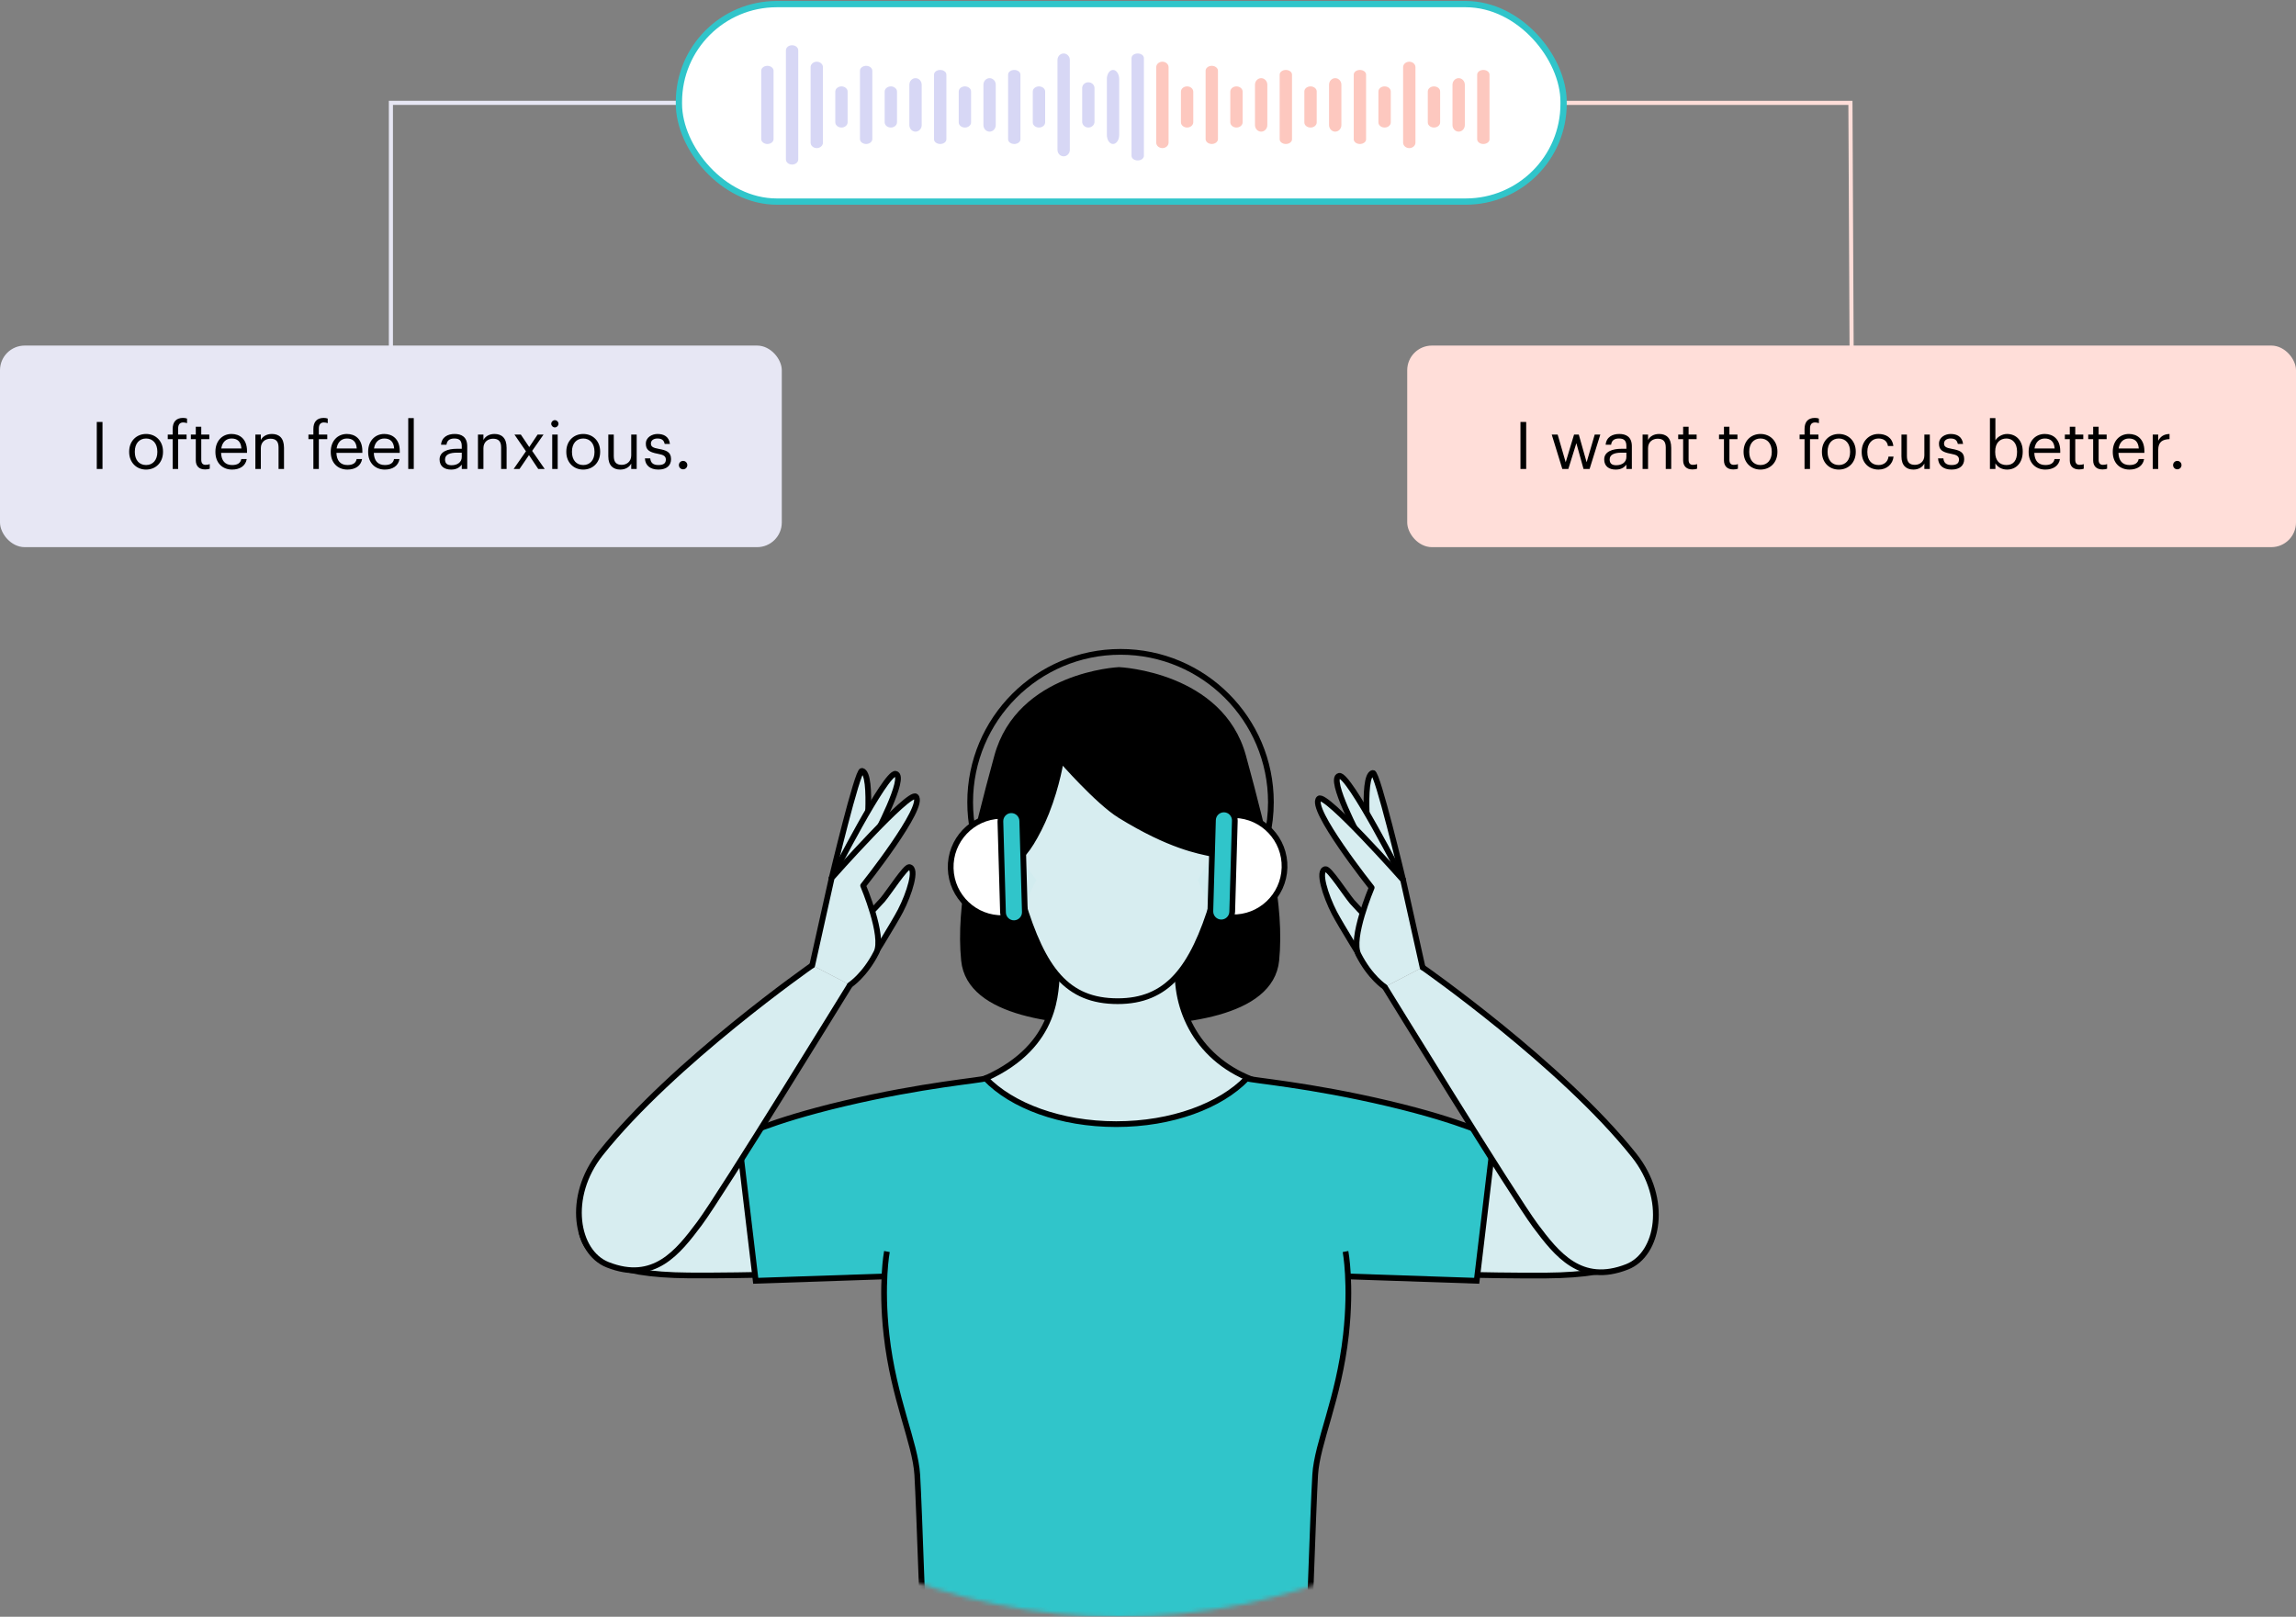<?xml version="1.0" encoding="UTF-8"?>
<svg width="558px" height="393px" viewBox="0 0 558 393" version="1.1" xmlns="http://www.w3.org/2000/svg" xmlns:xlink="http://www.w3.org/1999/xlink">
    <rect x="0" y="0" width="558" height="393" fill="#808080" stroke="none"/>
    <!-- Generator: Sketch 57.1 (83088) - https://sketch.com -->
    <title>Image-02</title>
    <desc>Created with Sketch.</desc>
    <defs>
        <rect id="path-1" x="0" y="0" width="700" height="480"></rect>
        <circle id="path-3" cx="149" cy="149" r="149"></circle>
    </defs>
    <g id="Landing" stroke="none" stroke-width="1" fill="none" fill-rule="evenodd">
        <g id="02-Balance_center" transform="translate(-717, -1614)">
            <g id="02---Slides" transform="translate(0, 819)">
                <g id="Second-slide" transform="translate(152, 751)">
                    <g id="Image-02" transform="translate(487, 0)">
                        <mask id="mask-2" fill="white">
                            <use xlink:href="#path-1"></use>
                        </mask>
                        <g id="Image-Bg"></g>
                        <g id="Image-assets" mask="url(#mask-2)">
                            <g transform="translate(78, 45)">
                                <g id="Focus" stroke="none" fill-rule="evenodd" transform="translate(342, 83)">
                                    <rect id="Rectangle" fill="#FFDED9" x="0" y="0" width="216" height="49" rx="6"></rect>
                                    <path d="M27.52,30 L27.52,18.56 L28.912,18.56 L28.912,30 L27.52,30 Z M37.696,30 L35.12,21.632 L36.56,21.632 L38.512,28.368 L40.544,21.632 L41.696,21.632 L43.6,28.368 L45.568,21.632 L46.928,21.632 L44.32,30 L42.848,30 L41.104,23.728 L39.152,30 L37.696,30 Z M50.656,30.144 C49.104,30.144 47.872,29.392 47.872,27.68 C47.872,25.744 49.92,25.088 52.064,25.088 L53.264,25.088 L53.264,24.48 C53.264,23.152 52.752,22.592 51.472,22.592 C50.32,22.592 49.68,23.072 49.552,24.096 L48.224,24.096 C48.4,22.192 49.92,21.488 51.536,21.488 C53.136,21.488 54.592,22.144 54.592,24.48 L54.592,30 L53.264,30 L53.264,28.944 C52.64,29.728 51.888,30.144 50.656,30.144 Z M50.784,29.088 C52.192,29.088 53.264,28.368 53.264,27.072 L53.264,26.032 L52.112,26.032 C50.432,26.032 49.2,26.448 49.2,27.68 C49.2,28.544 49.616,29.088 50.784,29.088 Z M57.2,30 L57.2,21.632 L58.528,21.632 L58.528,22.96 C58.912,22.176 59.84,21.488 61.216,21.488 C62.944,21.488 64.16,22.432 64.16,24.864 L64.16,30 L62.832,30 L62.832,24.768 C62.832,23.296 62.208,22.64 60.864,22.64 C59.632,22.64 58.528,23.424 58.528,24.928 L58.528,30 L57.2,30 Z M69.312,30.112 C67.792,30.112 67.056,29.216 67.056,27.904 L67.056,22.752 L65.856,22.752 L65.856,21.632 L67.056,21.632 L67.056,19.728 L68.384,19.728 L68.384,21.632 L70.336,21.632 L70.336,22.752 L68.384,22.752 L68.384,27.776 C68.384,28.592 68.752,28.992 69.424,28.992 C69.84,28.992 70.16,28.928 70.448,28.816 L70.448,29.936 C70.176,30.032 69.856,30.112 69.312,30.112 Z M79.232,30.112 C77.712,30.112 76.976,29.216 76.976,27.904 L76.976,22.752 L75.776,22.752 L75.776,21.632 L76.976,21.632 L76.976,19.728 L78.304,19.728 L78.304,21.632 L80.256,21.632 L80.256,22.752 L78.304,22.752 L78.304,27.776 C78.304,28.592 78.672,28.992 79.344,28.992 C79.76,28.992 80.08,28.928 80.368,28.816 L80.368,29.936 C80.096,30.032 79.776,30.112 79.232,30.112 Z M85.856,29.04 C87.536,29.04 88.592,27.776 88.592,25.888 L88.592,25.776 C88.592,23.84 87.52,22.592 85.856,22.592 C84.176,22.592 83.12,23.84 83.12,25.76 L83.12,25.888 C83.12,27.792 84.16,29.04 85.856,29.04 Z M85.84,30.144 C83.456,30.144 81.744,28.336 81.744,25.888 L81.744,25.76 C81.744,23.248 83.488,21.488 85.856,21.488 C88.224,21.488 89.968,23.232 89.968,25.744 L89.968,25.872 C89.968,28.4 88.224,30.144 85.84,30.144 Z M96.56,30 L96.56,22.752 L95.36,22.752 L95.36,21.632 L96.56,21.632 L96.56,20.272 C96.56,18.576 97.392,17.584 99.056,17.584 C99.488,17.584 99.712,17.632 100.048,17.744 L100.048,18.864 C99.808,18.768 99.472,18.688 99.104,18.688 C98.24,18.688 97.888,19.28 97.888,20.128 L97.888,21.632 L99.936,21.632 L99.936,22.752 L97.888,22.752 L97.888,30 L96.56,30 Z M104.896,29.04 C106.576,29.04 107.632,27.776 107.632,25.888 L107.632,25.776 C107.632,23.84 106.56,22.592 104.896,22.592 C103.216,22.592 102.16,23.84 102.16,25.76 L102.16,25.888 C102.16,27.792 103.2,29.04 104.896,29.04 Z M104.88,30.144 C102.496,30.144 100.784,28.336 100.784,25.888 L100.784,25.76 C100.784,23.248 102.528,21.488 104.896,21.488 C107.264,21.488 109.008,23.232 109.008,25.744 L109.008,25.872 C109.008,28.4 107.264,30.144 104.88,30.144 Z M114.544,30.144 C112.208,30.144 110.448,28.496 110.448,25.904 L110.448,25.776 C110.448,23.216 112.272,21.488 114.512,21.488 C116.256,21.488 117.888,22.288 118.144,24.416 L116.832,24.416 C116.624,23.088 115.664,22.592 114.512,22.592 C112.992,22.592 111.824,23.808 111.824,25.776 L111.824,25.904 C111.824,27.952 112.944,29.04 114.56,29.04 C115.744,29.04 116.816,28.352 116.96,26.992 L118.192,26.992 C118.016,28.8 116.56,30.144 114.544,30.144 Z M123.024,30.144 C121.36,30.144 120.112,29.232 120.112,26.928 L120.112,21.632 L121.44,21.632 L121.44,26.864 C121.44,28.336 122.064,28.992 123.376,28.992 C124.56,28.992 125.68,28.208 125.68,26.704 L125.68,21.632 L127.008,21.632 L127.008,30 L125.68,30 L125.68,28.672 C125.296,29.456 124.368,30.144 123.024,30.144 Z M132.288,30.144 C130.288,30.144 129.088,29.136 129.008,27.424 L130.304,27.424 C130.4,28.416 130.928,29.04 132.272,29.04 C133.536,29.04 134.096,28.608 134.096,27.712 C134.096,26.832 133.44,26.544 132.144,26.304 C129.968,25.904 129.232,25.296 129.232,23.84 C129.232,22.288 130.752,21.488 132.064,21.488 C133.568,21.488 134.864,22.096 135.088,23.904 L133.808,23.904 C133.616,22.992 133.104,22.592 132.048,22.592 C131.088,22.592 130.464,23.072 130.464,23.792 C130.464,24.544 130.88,24.848 132.416,25.12 C134.144,25.44 135.36,25.824 135.36,27.6 C135.36,29.12 134.32,30.144 132.288,30.144 Z M145.776,30.144 C144.416,30.144 143.424,29.456 142.944,28.624 L142.944,30 L141.616,30 L141.616,17.632 L142.944,17.632 L142.944,23.04 C143.424,22.224 144.56,21.488 145.776,21.488 C147.968,21.488 149.584,23.088 149.584,25.696 L149.584,25.824 C149.584,28.384 148.08,30.144 145.776,30.144 Z M145.648,29.04 C147.312,29.04 148.208,27.92 148.208,25.888 L148.208,25.76 C148.208,23.648 147.04,22.592 145.632,22.592 C144.08,22.592 142.896,23.616 142.896,25.76 L142.896,25.888 C142.896,28.032 144.016,29.04 145.648,29.04 Z M155.072,30.144 C152.704,30.144 151.024,28.48 151.024,25.904 L151.024,25.776 C151.024,23.248 152.64,21.488 154.944,21.488 C156.88,21.488 158.704,22.656 158.704,25.648 L158.704,26.08 L152.4,26.08 C152.464,27.984 153.376,29.04 155.088,29.04 C156.384,29.04 157.136,28.56 157.312,27.584 L158.64,27.584 C158.352,29.264 156.96,30.144 155.072,30.144 Z M152.448,25.008 L157.344,25.008 C157.216,23.28 156.32,22.592 154.944,22.592 C153.584,22.592 152.672,23.52 152.448,25.008 Z M163.28,30.112 C161.76,30.112 161.024,29.216 161.024,27.904 L161.024,22.752 L159.824,22.752 L159.824,21.632 L161.024,21.632 L161.024,19.728 L162.352,19.728 L162.352,21.632 L164.304,21.632 L164.304,22.752 L162.352,22.752 L162.352,27.776 C162.352,28.592 162.72,28.992 163.392,28.992 C163.808,28.992 164.128,28.928 164.416,28.816 L164.416,29.936 C164.144,30.032 163.824,30.112 163.28,30.112 Z M168.96,30.112 C167.44,30.112 166.704,29.216 166.704,27.904 L166.704,22.752 L165.504,22.752 L165.504,21.632 L166.704,21.632 L166.704,19.728 L168.032,19.728 L168.032,21.632 L169.984,21.632 L169.984,22.752 L168.032,22.752 L168.032,27.776 C168.032,28.592 168.4,28.992 169.072,28.992 C169.488,28.992 169.808,28.928 170.096,28.816 L170.096,29.936 C169.824,30.032 169.504,30.112 168.96,30.112 Z M175.52,30.144 C173.152,30.144 171.472,28.48 171.472,25.904 L171.472,25.776 C171.472,23.248 173.088,21.488 175.392,21.488 C177.328,21.488 179.152,22.656 179.152,25.648 L179.152,26.08 L172.848,26.08 C172.912,27.984 173.824,29.04 175.536,29.04 C176.832,29.04 177.584,28.56 177.76,27.584 L179.088,27.584 C178.8,29.264 177.408,30.144 175.52,30.144 Z M172.896,25.008 L177.792,25.008 C177.664,23.28 176.768,22.592 175.392,22.592 C174.032,22.592 173.12,23.52 172.896,25.008 Z M181.184,30 L181.184,21.632 L182.512,21.632 L182.512,23.136 C183.04,22.192 183.76,21.536 185.264,21.488 L185.264,22.736 C183.584,22.816 182.512,23.344 182.512,25.408 L182.512,30 L181.184,30 Z M187.152,30.08 C186.592,30.08 186.128,29.632 186.128,29.056 C186.128,28.48 186.592,28.032 187.152,28.032 C187.712,28.032 188.176,28.48 188.176,29.056 C188.176,29.632 187.712,30.08 187.152,30.08 Z" id="Iwanttofocusbetter." fill="#000000" fill-rule="nonzero"></path>
                                </g>
                                <g id="Anxiety" stroke="none" fill-rule="evenodd" transform="translate(0, 83)">
                                    <rect id="Rectangle" fill="#E7E7F4" x="0" y="0" width="190" height="49" rx="6"></rect>
                                    <path d="M23.52,30 L23.52,18.56 L24.912,18.56 L24.912,30 L23.52,30 Z M35.504,29.04 C37.184,29.04 38.24,27.776 38.24,25.888 L38.24,25.776 C38.24,23.84 37.168,22.592 35.504,22.592 C33.824,22.592 32.768,23.84 32.768,25.76 L32.768,25.888 C32.768,27.792 33.808,29.04 35.504,29.04 Z M35.488,30.144 C33.104,30.144 31.392,28.336 31.392,25.888 L31.392,25.76 C31.392,23.248 33.136,21.488 35.504,21.488 C37.872,21.488 39.616,23.232 39.616,25.744 L39.616,25.872 C39.616,28.4 37.872,30.144 35.488,30.144 Z M41.968,30 L41.968,22.752 L40.768,22.752 L40.768,21.632 L41.968,21.632 L41.968,20.272 C41.968,18.576 42.8,17.584 44.464,17.584 C44.896,17.584 45.12,17.632 45.456,17.744 L45.456,18.864 C45.216,18.768 44.88,18.688 44.512,18.688 C43.648,18.688 43.296,19.28 43.296,20.128 L43.296,21.632 L45.344,21.632 L45.344,22.752 L43.296,22.752 L43.296,30 L41.968,30 Z M49.84,30.112 C48.32,30.112 47.584,29.216 47.584,27.904 L47.584,22.752 L46.384,22.752 L46.384,21.632 L47.584,21.632 L47.584,19.728 L48.912,19.728 L48.912,21.632 L50.864,21.632 L50.864,22.752 L48.912,22.752 L48.912,27.776 C48.912,28.592 49.28,28.992 49.952,28.992 C50.368,28.992 50.688,28.928 50.976,28.816 L50.976,29.936 C50.704,30.032 50.384,30.112 49.84,30.112 Z M56.4,30.144 C54.032,30.144 52.352,28.48 52.352,25.904 L52.352,25.776 C52.352,23.248 53.968,21.488 56.272,21.488 C58.208,21.488 60.032,22.656 60.032,25.648 L60.032,26.08 L53.728,26.08 C53.792,27.984 54.704,29.04 56.416,29.04 C57.712,29.04 58.464,28.56 58.64,27.584 L59.968,27.584 C59.68,29.264 58.288,30.144 56.4,30.144 Z M53.776,25.008 L58.672,25.008 C58.544,23.28 57.648,22.592 56.272,22.592 C54.912,22.592 54,23.52 53.776,25.008 Z M62.064,30 L62.064,21.632 L63.392,21.632 L63.392,22.96 C63.776,22.176 64.704,21.488 66.08,21.488 C67.808,21.488 69.024,22.432 69.024,24.864 L69.024,30 L67.696,30 L67.696,24.768 C67.696,23.296 67.072,22.64 65.728,22.64 C64.496,22.64 63.392,23.424 63.392,24.928 L63.392,30 L62.064,30 Z M76.16,30 L76.16,22.752 L74.96,22.752 L74.96,21.632 L76.16,21.632 L76.16,20.272 C76.16,18.576 76.992,17.584 78.656,17.584 C79.088,17.584 79.312,17.632 79.648,17.744 L79.648,18.864 C79.408,18.768 79.072,18.688 78.704,18.688 C77.84,18.688 77.488,19.28 77.488,20.128 L77.488,21.632 L79.536,21.632 L79.536,22.752 L77.488,22.752 L77.488,30 L76.16,30 Z M84.432,30.144 C82.064,30.144 80.384,28.48 80.384,25.904 L80.384,25.776 C80.384,23.248 82,21.488 84.304,21.488 C86.24,21.488 88.064,22.656 88.064,25.648 L88.064,26.08 L81.76,26.08 C81.824,27.984 82.736,29.04 84.448,29.04 C85.744,29.04 86.496,28.56 86.672,27.584 L88,27.584 C87.712,29.264 86.32,30.144 84.432,30.144 Z M81.808,25.008 L86.704,25.008 C86.576,23.28 85.68,22.592 84.304,22.592 C82.944,22.592 82.032,23.52 81.808,25.008 Z M93.52,30.144 C91.152,30.144 89.472,28.48 89.472,25.904 L89.472,25.776 C89.472,23.248 91.088,21.488 93.392,21.488 C95.328,21.488 97.152,22.656 97.152,25.648 L97.152,26.08 L90.848,26.08 C90.912,27.984 91.824,29.04 93.536,29.04 C94.832,29.04 95.584,28.56 95.76,27.584 L97.088,27.584 C96.8,29.264 95.408,30.144 93.52,30.144 Z M90.896,25.008 L95.792,25.008 C95.664,23.28 94.768,22.592 93.392,22.592 C92.032,22.592 91.12,23.52 90.896,25.008 Z M99.216,30 L99.216,17.632 L100.56,17.632 L100.56,30 L99.216,30 Z M109.616,30.144 C108.064,30.144 106.832,29.392 106.832,27.68 C106.832,25.744 108.88,25.088 111.024,25.088 L112.224,25.088 L112.224,24.48 C112.224,23.152 111.712,22.592 110.432,22.592 C109.28,22.592 108.64,23.072 108.512,24.096 L107.184,24.096 C107.36,22.192 108.88,21.488 110.496,21.488 C112.096,21.488 113.552,22.144 113.552,24.48 L113.552,30 L112.224,30 L112.224,28.944 C111.6,29.728 110.848,30.144 109.616,30.144 Z M109.744,29.088 C111.152,29.088 112.224,28.368 112.224,27.072 L112.224,26.032 L111.072,26.032 C109.392,26.032 108.16,26.448 108.16,27.68 C108.16,28.544 108.576,29.088 109.744,29.088 Z M116.16,30 L116.16,21.632 L117.488,21.632 L117.488,22.96 C117.872,22.176 118.8,21.488 120.176,21.488 C121.904,21.488 123.12,22.432 123.12,24.864 L123.12,30 L121.792,30 L121.792,24.768 C121.792,23.296 121.168,22.64 119.824,22.64 C118.592,22.64 117.488,23.424 117.488,24.928 L117.488,30 L116.16,30 Z M124.832,30 L127.824,25.696 L125.024,21.632 L126.576,21.632 L128.624,24.672 L130.656,21.632 L132.096,21.632 L129.328,25.6 L132.384,30 L130.816,30 L128.56,26.624 L126.256,30 L124.832,30 Z M134.208,30 L134.208,21.632 L135.536,21.632 L135.536,30 L134.208,30 Z M134.848,19.888 C134.368,19.888 133.968,19.488 133.968,19.008 C133.968,18.528 134.368,18.128 134.848,18.128 C135.328,18.128 135.728,18.528 135.728,19.008 C135.728,19.488 135.328,19.888 134.848,19.888 Z M141.744,29.04 C143.424,29.04 144.48,27.776 144.48,25.888 L144.48,25.776 C144.48,23.84 143.408,22.592 141.744,22.592 C140.064,22.592 139.008,23.84 139.008,25.76 L139.008,25.888 C139.008,27.792 140.048,29.04 141.744,29.04 Z M141.728,30.144 C139.344,30.144 137.632,28.336 137.632,25.888 L137.632,25.76 C137.632,23.248 139.376,21.488 141.744,21.488 C144.112,21.488 145.856,23.232 145.856,25.744 L145.856,25.872 C145.856,28.4 144.112,30.144 141.728,30.144 Z M150.752,30.144 C149.088,30.144 147.84,29.232 147.84,26.928 L147.84,21.632 L149.168,21.632 L149.168,26.864 C149.168,28.336 149.792,28.992 151.104,28.992 C152.288,28.992 153.408,28.208 153.408,26.704 L153.408,21.632 L154.736,21.632 L154.736,30 L153.408,30 L153.408,28.672 C153.024,29.456 152.096,30.144 150.752,30.144 Z M160.016,30.144 C158.016,30.144 156.816,29.136 156.736,27.424 L158.032,27.424 C158.128,28.416 158.656,29.04 160,29.04 C161.264,29.04 161.824,28.608 161.824,27.712 C161.824,26.832 161.168,26.544 159.872,26.304 C157.696,25.904 156.96,25.296 156.96,23.84 C156.96,22.288 158.48,21.488 159.792,21.488 C161.296,21.488 162.592,22.096 162.816,23.904 L161.536,23.904 C161.344,22.992 160.832,22.592 159.776,22.592 C158.816,22.592 158.192,23.072 158.192,23.792 C158.192,24.544 158.608,24.848 160.144,25.12 C161.872,25.44 163.088,25.824 163.088,27.6 C163.088,29.12 162.048,30.144 160.016,30.144 Z M166.016,30.08 C165.456,30.08 164.992,29.632 164.992,29.056 C164.992,28.48 165.456,28.032 166.016,28.032 C166.576,28.032 167.04,28.48 167.04,29.056 C167.04,29.632 166.576,30.08 166.016,30.08 Z" id="Ioftenfeelanxious." fill="#000000" fill-rule="nonzero"></path>
                                </g>
                                <polyline id="line1" stroke="#E7E7F4" transform="translate(130, 54) scale(1, -1) translate(-130, -54) " points="95 24 95 84 165 84"></polyline>
                                <polyline id="line2" stroke="#FFDED9" transform="translate(415, 54) scale(1, -1) translate(-415, -54) " points="450 24 449.713 84 380 84"></polyline>
                                <g id="audio" stroke="none" fill-rule="evenodd" transform="translate(165, 0)">
                                    <rect id="Rectangle" stroke="#30C5CA" stroke-width="1.524" fill="#FFFFFF" x="0" y="0" width="215" height="48" rx="23.771"></rect>
                                    <g id="purple" transform="translate(20, 10)" fill="#D7D7F5" fill-rule="nonzero">
                                        <path d="M37.5,21 C38.325,21 39,20.281 39,19.396 L39,9.604 C39,8.716 38.325,8 37.5,8 C36.675,8 36,8.716 36,9.604 L36,19.394 C36,20.282 36.675,21 37.5,21 Z" id="Path"></path>
                                        <path d="M49.5,20 C50.325,20 51,19.447 51,18.767 L51,11.233 C51,10.551 50.325,10 49.5,10 C48.675,10 48,10.551 48,11.233 L48,18.765 C48,19.448 48.675,20 49.5,20 Z" id="Path"></path>
                                        <path d="M67.5,20 C68.325,20 69,19.447 69,18.767 L69,11.233 C69,10.551 68.325,10 67.5,10 C66.675,10 66,10.551 66,11.233 L66,18.765 C66,19.448 66.675,20 67.5,20 Z" id="Path"></path>
                                        <path d="M42,7.138 L42,22.862 C42,23.489 42.675,24 43.5,24 C44.325,24 45,23.491 45,22.862 L45,7.138 C45,6.511 44.325,6 43.5,6 C42.675,6 42,6.509 42,7.138 Z" id="Path"></path>
                                        <path d="M55.5,21 C56.325,21 57,20.281 57,19.396 L57,9.604 C57,8.716 56.325,8 55.5,8 C54.675,8 54,8.716 54,9.604 L54,19.394 C54,20.282 54.675,21 55.5,21 Z" id="Path"></path>
                                        <path d="M60,7.138 L60,22.862 C60,23.489 60.675,24 61.5,24 C62.325,24 63,23.491 63,22.862 L63,7.138 C63,6.511 62.325,6 61.5,6 C60.675,6 60,6.509 60,7.138 Z" id="Path"></path>
                                        <path d="M0,6.2 L0,22.8 C0,23.463 0.675,24 1.5,24 C2.325,24 3,23.462 3,22.8 L3,6.2 C3,5.537 2.325,5 1.5,5 C0.675,5 0,5.537 0,6.2 Z" id="Path"></path>
                                        <path d="M24,6.2 L24,22.8 C24,23.463 24.675,24 25.5,24 C26.325,24 27,23.462 27,22.8 L27,6.2 C27,5.537 26.325,5 25.5,5 C24.675,5 24,5.537 24,6.2 Z" id="Path"></path>
                                        <path d="M6,1.255 L6,27.745 C6,28.438 6.649,29 7.5,29 C8.351,29 9,28.439 9,27.745 L9,1.255 C9,0.562 8.351,0 7.5,0 C6.649,0 6,0.562 6,1.255 Z" id="Path"></path>
                                        <path d="M12,5.331 L12,23.669 C12,24.404 12.672,25 13.5,25 C14.328,25 15,24.404 15,23.669 L15,5.331 C15,4.596 14.328,4 13.5,4 C12.672,4 12,4.596 12,5.331 Z" id="Path"></path>
                                        <path d="M19.5,10 C18.675,10 18,10.576 18,11.286 L18,18.714 C18,19.424 18.675,20 19.5,20 C20.325,20 21,19.424 21,18.714 L21,11.286 C21,10.577 20.325,10 19.5,10 Z" id="Path"></path>
                                        <path d="M31.5,10 C30.675,10 30,10.576 30,11.286 L30,18.714 C30,19.424 30.675,20 31.5,20 C32.325,20 33,19.424 33,18.714 L33,11.286 C33,10.577 32.325,10 31.5,10 Z" id="Path"></path>
                                        <path d="M90,3.125 L90,26.875 C90,27.496 90.649,28 91.5,28 C92.351,28 93,27.497 93,26.875 L93,3.125 C93,2.504 92.351,2 91.5,2 C90.649,2 90,2.504 90,3.125 Z" id="Path"></path>
                                        <path d="M85.5,24 C86.325,24 87,23.004 87,21.78 L87,8.22 C87,6.991 86.325,6 85.5,6 C84.675,6 84,6.991 84,8.22 L84,21.777 C84,23.006 84.675,24 85.5,24 Z" id="Path"></path>
                                        <path d="M72,3.579 L72,25.421 C72,26.294 72.675,27 73.5,27 C74.325,27 75,26.293 75,25.421 L75,3.579 C75,2.706 74.325,2 73.5,2 C72.675,2 72,2.706 72,3.579 Z" id="Path"></path>
                                        <path d="M79.5,9 C78.675,9 78,9.633 78,10.415 L78,18.585 C78,19.367 78.675,20 79.5,20 C80.325,20 81,19.367 81,18.585 L81,10.415 C81,9.634 80.325,9 79.5,9 Z" id="Path"></path>
                                    </g>
                                    <g id="red" transform="translate(116, 14)" fill="#FDC8BF" fill-rule="nonzero">
                                        <path d="M67.5,16 C68.325,16 69,15.447 69,14.767 L69,7.233 C69,6.551 68.325,6 67.5,6 C66.675,6 66,6.551 66,7.233 L66,14.765 C66,15.448 66.675,16 67.5,16 Z" id="Path"></path>
                                        <path d="M73.5,17 C74.325,17 75,16.281 75,15.396 L75,5.604 C75,4.716 74.325,4 73.5,4 C72.675,4 72,4.716 72,5.604 L72,15.394 C72,16.282 72.675,17 73.5,17 Z" id="Path"></path>
                                        <path d="M78,3.138 L78,18.862 C78,19.489 78.675,20 79.5,20 C80.325,20 81,19.491 81,18.862 L81,3.138 C81,2.511 80.325,2 79.5,2 C78.675,2 78,2.509 78,3.138 Z" id="Path"></path>
                                        <path d="M25.5,17 C26.325,17 27,16.281 27,15.396 L27,5.604 C27,4.716 26.325,4 25.5,4 C24.675,4 24,4.716 24,5.604 L24,15.394 C24,16.282 24.675,17 25.5,17 Z" id="Path"></path>
                                        <path d="M37.5,16 C38.325,16 39,15.447 39,14.767 L39,7.233 C39,6.551 38.325,6 37.5,6 C36.675,6 36,6.551 36,7.233 L36,14.765 C36,15.448 36.675,16 37.5,16 Z" id="Path"></path>
                                        <path d="M55.5,16 C56.325,16 57,15.447 57,14.767 L57,7.233 C57,6.551 56.325,6 55.5,6 C54.675,6 54,6.551 54,7.233 L54,14.765 C54,15.448 54.675,16 55.5,16 Z" id="Path"></path>
                                        <path d="M30,3.138 L30,18.862 C30,19.489 30.675,20 31.5,20 C32.325,20 33,19.491 33,18.862 L33,3.138 C33,2.511 32.325,2 31.5,2 C30.675,2 30,2.509 30,3.138 Z" id="Path"></path>
                                        <path d="M43.5,17 C44.325,17 45,16.281 45,15.396 L45,5.604 C45,4.716 44.325,4 43.5,4 C42.675,4 42,4.716 42,5.604 L42,15.394 C42,16.282 42.675,17 43.5,17 Z" id="Path"></path>
                                        <path d="M48,3.138 L48,18.862 C48,19.489 48.675,20 49.5,20 C50.325,20 51,19.491 51,18.862 L51,3.138 C51,2.511 50.325,2 49.5,2 C48.675,2 48,2.509 48,3.138 Z" id="Path"></path>
                                        <path d="M12,2.2 L12,18.8 C12,19.463 12.675,20 13.5,20 C14.325,20 15,19.462 15,18.8 L15,2.2 C15,1.537 14.325,1 13.5,1 C12.675,1 12,1.537 12,2.2 Z" id="Path"></path>
                                        <path d="M0,1.331 L0,19.669 C0,20.404 0.672,21 1.5,21 C2.328,21 3,20.404 3,19.669 L3,1.331 C3,0.596 2.328,0 1.5,0 C0.672,0 0,0.596 0,1.331 Z" id="Path"></path>
                                        <path d="M60,1.331 L60,19.669 C60,20.404 60.672,21 61.5,21 C62.328,21 63,20.404 63,19.669 L63,1.331 C63,0.596 62.328,0 61.5,0 C60.672,0 60,0.596 60,1.331 Z" id="Path"></path>
                                        <path d="M7.5,6 C6.675,6 6,6.576 6,7.286 L6,14.714 C6,15.424 6.675,16 7.5,16 C8.325,16 9,15.424 9,14.714 L9,7.286 C9,6.577 8.325,6 7.5,6 Z" id="Path"></path>
                                        <path d="M19.5,6 C18.675,6 18,6.576 18,7.286 L18,14.714 C18,15.424 18.675,16 19.5,16 C20.325,16 21,15.424 21,14.714 L21,7.286 C21,6.577 20.325,6 19.5,6 Z" id="Path"></path>
                                    </g>
                                </g>
                                <g id="Group" stroke="none" fill-rule="evenodd" transform="translate(123, 94)">
                                    <mask id="mask-4" fill="white">
                                        <use xlink:href="#path-3"></use>
                                    </mask>
                                    <g id="Mask"></g>
                                    <g id="person" mask="url(#mask-4)">
                                        <g transform="translate(17, 62)">
                                            <g id="Group-61" transform="translate(0, 0.997)">
                                                <g id="Group-4" transform="translate(93.991, 4.558)">
                                                    <path d="M37.471,86.003 C52.575,86.157 74.879,84.111 76.189,70.872 C77.501,57.599 73.767,41.862 68.141,21.302 C62.707,1.45 38.062,0.311 38.062,0.311 L37.861,0.311 C37.861,0.311 13.776,1.45 8.342,21.302 C2.715,41.862 -1.019,57.599 0.294,70.872 C1.601,84.111 23.905,86.157 39.012,86.003" id="Fill-1" fill="#000000"></path>
                                                    <path d="M37.471,86.003 C52.575,86.157 74.879,84.111 76.189,70.872 C77.501,57.599 73.767,41.862 68.141,21.302 C62.707,1.45 38.062,0.311 38.062,0.311 L37.861,0.311 C37.861,0.311 13.776,1.45 8.342,21.302 C2.715,41.862 -1.019,57.599 0.294,70.872 C1.601,84.111 23.905,86.157 39.012,86.003" id="Stroke-3" stroke="#000000" stroke-width="1.393"></path>
                                                </g>
                                                <g id="Group-8" transform="translate(155.297, 112.223)">
                                                    <path d="M92.988,18.46 L43.642,0.441 L16.792,11.805 L0.228,37.239 C0.228,37.239 51.65,40.04 80.437,39.833 C99.718,39.691 105.266,35.169 106.565,29.108" id="Fill-5" fill="#D7EDF0"></path>
                                                    <path d="M92.988,18.46 L43.642,0.441 L16.792,11.805 L0.228,37.239 C0.228,37.239 51.65,40.04 80.437,39.833 C99.718,39.691 105.266,35.169 106.565,29.108" id="Stroke-7" stroke="#000000" stroke-width="1.393"></path>
                                                </g>
                                                <path d="M169.923,106.084 C153.648,102.623 146.47,90.612 146.2,79.142 L116.873,79.142 C116.441,84.445 116.318,98.214 96.045,105.532 L131.28,131.206 C131.28,131.206 152.041,133.371 154.206,131.206 C156.371,129.04 169.923,106.084 169.923,106.084" id="Fill-9" fill="#D7EDF0"></path>
                                                <path d="M169.923,106.084 C153.648,102.623 146.47,90.612 146.2,79.142 L116.873,79.142 C116.441,84.445 116.318,98.214 96.045,105.532 L131.28,131.206 C131.28,131.206 152.041,133.371 154.206,131.206 C156.371,129.04 169.923,106.084 169.923,106.084 Z" id="Stroke-11" stroke="#000000" stroke-width="1.393"></path>
                                                <g id="Group-16" transform="translate(1.015, 112.223)">
                                                    <path d="M13.829,18.438 L63.176,0.419 L90.025,11.781 L106.589,37.217 C106.589,37.217 55.167,40.018 26.381,39.809 C7.1,39.67 1.551,35.144 0.253,29.086" id="Fill-13" fill="#D7EDF0"></path>
                                                    <path d="M13.829,18.438 L63.176,0.419 L90.025,11.781 L106.589,37.217 C106.589,37.217 55.167,40.018 26.381,39.809 C7.1,39.67 1.551,35.144 0.253,29.086" id="Stroke-15" stroke="#000000" stroke-width="1.393"></path>
                                                </g>
                                                <g id="Group-20" transform="translate(39.013, 103.863)">
                                                    <path d="M131.429,83.122 L147.879,48.386 L179.872,49.47 L184.019,14.623 C184.019,14.623 176.67,10.702 158.479,6.399 C139,1.793 125.089,0.756 124.019,0.271 C117.618,6.923 105.8,11.39 92.26,11.39 C78.719,11.39 66.901,6.923 60.503,0.271 C59.433,0.756 45.519,1.793 26.043,6.399 C7.849,10.702 0.503,14.623 0.503,14.623 L4.65,49.47 L36.643,48.386 L46.603,81.283" id="Fill-17" fill="#30C5CA"></path>
                                                    <path d="M131.429,83.122 L147.879,48.386 L179.872,49.47 L184.019,14.623 C184.019,14.623 176.67,10.702 158.479,6.399 C139,1.793 125.089,0.756 124.019,0.271 C117.618,6.923 105.8,11.39 92.26,11.39 C78.719,11.39 66.901,6.923 60.503,0.271 C59.433,0.756 45.519,1.793 26.043,6.399 C7.849,10.702 0.503,14.623 0.503,14.623 L4.65,49.47 L36.643,48.386 L46.603,81.283" id="Stroke-19" stroke="#000000" stroke-width="1.393"></path>
                                                </g>
                                                <g id="Group-24" transform="translate(0, 75.996)">
                                                    <path d="M66.583,5.416 C66.583,5.416 35.186,56.487 29.991,63.418 C24.797,70.348 18.956,77.883 7.687,73.444 C-0.01,70.412 -2.423,56.95 5.97,46.386 C23.546,24.268 57.398,0.648 57.398,0.648" id="Fill-21" fill="#D7EDF0"></path>
                                                    <path d="M66.583,5.416 C66.583,5.416 35.186,56.487 29.991,63.418 C24.797,70.348 18.956,77.883 7.687,73.444 C-0.01,70.412 -2.423,56.95 5.97,46.386 C23.546,24.268 57.398,0.648 57.398,0.648" id="Stroke-23" stroke="#000000" stroke-width="1.393" stroke-linecap="round" stroke-linejoin="round"></path>
                                                </g>
                                                <path d="M187.003,146.219 C187.003,146.219 188.497,154.066 187.103,166.533 C185.359,182.116 180.095,192.695 179.63,200.506 C179.161,208.317 177.905,245.959 177.905,245.959 L131.273,245.959 L131.281,245.959 L84.649,245.959 C84.649,245.959 83.395,208.317 82.927,200.506 C82.459,192.695 77.195,182.116 75.453,166.533 C74.057,154.066 75.55,146.219 75.55,146.219" id="Fill-25" fill="#30C5CA"></path>
                                                <path d="M84.649,245.959 C84.649,245.959 83.395,208.317 82.927,200.506 C82.459,192.695 77.195,182.116 75.453,166.533 C74.057,154.066 75.55,146.219 75.55,146.219" id="Stroke-27" stroke="#000000" stroke-width="1.393"></path>
                                                <path d="M187.003,146.219 C187.003,146.219 188.497,154.066 187.103,166.533 C185.359,182.116 180.095,192.695 179.63,200.506 C179.161,208.317 177.905,245.959 177.905,245.959" id="Stroke-29" stroke="#000000" stroke-width="1.393"></path>
                                                <path d="M131.639,12.154 C119.622,12.154 111.148,17.337 108.963,26.745 C105.817,40.274 107.038,57.554 108.373,60.826 C113.489,77.821 119.397,85.368 131.639,85.368 C143.512,85.368 149.785,77.821 154.902,60.826 C156.273,57.473 157.747,40.277 153.517,26.009 C151.062,17.73 142.69,12.154 131.639,12.154" id="Fill-31" fill="#D7EDF0"></path>
                                                <path d="M131.639,12.154 C119.622,12.154 111.148,17.337 108.963,26.745 C105.817,40.274 107.038,57.554 108.373,60.826 C113.489,77.821 119.397,85.368 131.639,85.368 C143.512,85.368 149.785,77.821 154.902,60.826 C156.273,57.473 157.747,40.277 153.517,26.009 C151.062,17.73 142.69,12.154 131.639,12.154 Z" id="Stroke-33" stroke="#000000" stroke-width="1.393" stroke-linecap="round" stroke-linejoin="round"></path>
                                                <path d="M100.15,44.165 C100.264,44.352 107.624,50.017 107.844,50.02 C108.914,50.022 112.118,44.954 114.273,39.533 C116.97,32.734 117.867,26.603 117.867,26.603 C117.867,26.603 126.793,36.858 132.233,40.213 C144.408,47.718 151.38,48.83 154.258,49.476 C155.067,49.657 157.742,48.454 158.112,47.718 L161.05,39.063 L156.504,16.987 L147.632,12.442 L132.698,8.98 L117.837,12.154 L107.593,17.856 L99.381,38.631 L100.15,44.165 Z" id="Fill-35" fill="#000000"></path>
                                                <path d="M100.15,44.165 C100.264,44.352 107.624,50.017 107.844,50.02 C108.914,50.022 112.118,44.954 114.273,39.533 C116.97,32.734 117.867,26.603 117.867,26.603 C117.867,26.603 126.793,36.858 132.233,40.213 C144.408,47.718 151.38,48.83 154.258,49.476 C155.067,49.657 157.742,48.454 158.112,47.718 L161.05,39.063 L156.504,16.987 L147.632,12.442 L132.698,8.98 L117.837,12.154 L107.593,17.856 L99.381,38.631 L100.15,44.165 Z" id="Stroke-37" stroke="#000000" stroke-width="1.393"></path>
                                                <path d="M108.202,50.974 C106.519,49.168 103.192,47.95 102.311,49.408 C100.946,51.659 102.266,54.179 103.465,55.987 C104.663,57.793 109.269,61.296 109.269,61.296 L111.858,55.903 L108.202,50.974 Z" id="Fill-39" fill="#D2ECEF"></path>
                                                <path d="M153.804,51.36 C155.484,49.554 159.731,47.949 160.615,49.407 C161.977,51.658 160.656,54.18 159.458,55.986 C158.26,57.795 153.653,61.295 153.653,61.295 L151.065,55.902 L153.804,51.36 Z" id="Fill-41" fill="#D2ECEF"></path>
                                                <path d="M98.706,51.357 C96.822,46.949 95.78,42.097 95.78,37.003 C95.78,16.817 112.14,0.456 132.324,0.456 C152.508,0.456 168.869,16.817 168.869,37.003 C168.869,42.799 167.52,48.281 165.118,53.149" id="Stroke-43" stroke="#000000" stroke-width="1.393" stroke-linecap="round" stroke-linejoin="round"></path>
                                                <g id="Group-48" transform="translate(90.189, 39.769)">
                                                    <path d="M17.416,24.713 C16.232,25.128 14.961,25.371 13.637,25.41 C6.774,25.605 1.053,20.202 0.858,13.338 C0.663,6.475 6.066,0.751 12.93,0.556 C14.253,0.517 15.535,0.689 16.742,1.038" id="Fill-45" fill="#FFFFFF"></path>
                                                    <path d="M17.416,24.713 C16.232,25.128 14.961,25.371 13.637,25.41 C6.774,25.605 1.053,20.202 0.858,13.338 C0.663,6.475 6.066,0.751 12.93,0.556 C14.253,0.517 15.535,0.689 16.742,1.038" id="Stroke-47" stroke="#000000" stroke-width="1.393" stroke-linecap="round" stroke-linejoin="round"></path>
                                                </g>
                                                <path d="M106.491,66.409 L106.491,66.409 C105.03,66.451 103.801,65.289 103.76,63.829 L103.127,41.678 C103.088,40.22 104.247,38.988 105.707,38.949 C107.17,38.905 108.399,40.067 108.441,41.527 L109.071,63.678 C109.113,65.138 107.951,66.367 106.491,66.409" id="Fill-49" fill="#30C5CA"></path>
                                                <path d="M106.491,66.409 L106.491,66.409 C105.03,66.451 103.801,65.289 103.76,63.829 L103.127,41.678 C103.088,40.22 104.247,38.988 105.707,38.949 C107.17,38.905 108.399,40.067 108.441,41.527 L109.071,63.678 C109.113,65.138 107.951,66.367 106.491,66.409 Z" id="Stroke-51" stroke="#000000" stroke-width="1.393" stroke-linecap="round" stroke-linejoin="round"></path>
                                                <g id="Group-56" transform="translate(155.297, 39.769)">
                                                    <path d="M0.326,24.523 C1.51,24.938 2.781,25.183 4.102,25.219 C10.965,25.414 16.689,20.011 16.884,13.147 C17.079,6.284 11.673,0.56 4.809,0.368 C3.489,0.329 2.207,0.499 1,0.85" id="Fill-53" fill="#FFFFFF"></path>
                                                    <path d="M0.326,24.523 C1.51,24.938 2.781,25.183 4.102,25.219 C10.965,25.414 16.689,20.011 16.884,13.147 C17.079,6.284 11.673,0.56 4.809,0.368 C3.489,0.329 2.207,0.499 1,0.85" id="Stroke-55" stroke="#000000" stroke-width="1.393" stroke-linecap="round" stroke-linejoin="round"></path>
                                                </g>
                                                <path d="M156.736,66.219 L156.736,66.219 C158.196,66.261 159.425,65.101 159.467,63.638 L160.1,41.49 C160.141,40.03 158.979,38.798 157.519,38.759 C156.059,38.717 154.827,39.877 154.788,41.337 L154.156,63.488 C154.117,64.948 155.276,66.177 156.736,66.219" id="Fill-57" fill="#30C5CA"></path>
                                                <path d="M156.736,66.219 L156.736,66.219 C158.196,66.261 159.425,65.101 159.467,63.638 L160.1,41.49 C160.141,40.03 158.979,38.798 157.519,38.759 C156.059,38.717 154.827,39.877 154.788,41.337 L154.156,63.488 C154.117,64.948 155.276,66.177 156.736,66.219 Z" id="Stroke-59" stroke="#000000" stroke-width="1.393" stroke-linecap="round" stroke-linejoin="round"></path>
                                            </g>
                                            <g id="Group-98" transform="translate(56.749, 29.619)">
                                                <g id="Group-65" transform="translate(9.375, 23.309)">
                                                    <path d="M4.8,24.713 C4.8,24.713 11.184,14.441 12.717,11.474 C14.868,7.305 16.838,1.124 14.862,0.842 C13.957,0.714 10.016,6.839 8.383,8.796 C7.291,10.103 0.458,17.008 0.458,17.008" id="Fill-62" fill="#D7EDF0"></path>
                                                    <path d="M4.8,24.713 C4.8,24.713 11.184,14.441 12.717,11.474 C14.868,7.305 16.838,1.124 14.862,0.842 C13.957,0.714 10.016,6.839 8.383,8.796 C7.291,10.103 0.458,17.008 0.458,17.008" id="Stroke-64" stroke="#000000" stroke-width="1.393" stroke-linecap="round" stroke-linejoin="round"></path>
                                                </g>
                                                <g id="Group-69" transform="translate(4.558, 0)">
                                                    <path d="M0.826,26.784 C0.826,26.784 7.082,0.517 8.177,0.754 C11.117,1.392 8.968,19.926 8.968,19.926" id="Fill-66" fill="#D7EDF0"></path>
                                                    <path d="M0.826,26.784 C0.826,26.784 7.082,0.517 8.177,0.754 C11.117,1.392 8.968,19.926 8.968,19.926" id="Stroke-68" stroke="#000000" stroke-width="1.393" stroke-linecap="round" stroke-linejoin="round"></path>
                                                </g>
                                                <g id="Group-73" transform="translate(4.558, 1.015)">
                                                    <path d="M0.826,25.769 C0.826,25.769 13.968,-0.055 16.353,0.463 C19.112,1.062 11.217,15.865 11.217,15.865" id="Fill-70" fill="#D7EDF0"></path>
                                                    <path d="M0.826,25.769 C0.826,25.769 13.968,-0.055 16.353,0.463 C19.112,1.062 11.217,15.865 11.217,15.865" id="Stroke-72" stroke="#000000" stroke-width="1.393" stroke-linecap="round" stroke-linejoin="round"></path>
                                                </g>
                                                <g id="Group-77" transform="translate(0, 6.589)">
                                                    <path d="M9.835,46.201 C9.835,46.201 13.379,43.932 16.238,38.315 C18.247,34.371 13.02,22.063 13.02,22.063 C13.02,22.063 28.383,2.743 25.824,0.413 C24.214,-1.053 5.384,20.196 5.384,20.196 L0.65,41.433" id="Fill-74" fill="#D7EDF0"></path>
                                                    <path d="M9.835,46.201 C9.835,46.201 13.379,43.932 16.238,38.315 C18.247,34.371 13.02,22.063 13.02,22.063 C13.02,22.063 28.383,2.743 25.824,0.413 C24.214,-1.053 5.384,20.196 5.384,20.196 L0.65,41.433" id="Stroke-76" stroke="#000000" stroke-width="1.393" stroke-linecap="round" stroke-linejoin="round"></path>
                                                </g>
                                                <g id="Group-81" transform="translate(139.333, 48.389)">
                                                    <path d="M0.465,4.896 C0.465,4.896 31.862,55.967 37.057,62.898 C42.251,69.831 48.092,77.363 59.361,72.924 C67.058,69.892 69.471,56.43 61.075,45.866 C43.502,23.751 9.65,0.128 9.65,0.128" id="Fill-78" fill="#D7EDF0"></path>
                                                    <path d="M0.465,4.896 C0.465,4.896 31.862,55.967 37.057,62.898 C42.251,69.831 48.092,77.363 59.361,72.924 C67.058,69.892 69.471,56.43 61.075,45.866 C43.502,23.751 9.65,0.128 9.65,0.128" id="Stroke-80" stroke="#000000" stroke-width="1.393" stroke-linecap="round" stroke-linejoin="round"></path>
                                                </g>
                                                <g id="Group-85" transform="translate(124.385, 24.324)">
                                                    <path d="M11.073,24.193 C11.073,24.193 4.689,13.921 3.156,10.953 C1.005,6.785 -0.968,0.604 1.01,0.325 C1.916,0.194 5.856,6.319 7.489,8.275 C8.582,9.585 15.414,16.488 15.414,16.488" id="Fill-82" fill="#D7EDF0"></path>
                                                    <path d="M11.073,24.193 C11.073,24.193 4.689,13.921 3.156,10.953 C1.005,6.785 -0.968,0.604 1.01,0.325 C1.916,0.194 5.856,6.319 7.489,8.275 C8.582,9.585 15.414,16.488 15.414,16.488" id="Stroke-84" stroke="#000000" stroke-width="1.393" stroke-linecap="round" stroke-linejoin="round"></path>
                                                </g>
                                                <g id="Group-89" transform="translate(134.775, 1.015)">
                                                    <path d="M9.473,26.264 C9.473,26.264 3.217,-0.003 2.119,0.237 C-0.818,0.875 1.331,19.409 1.331,19.409" id="Fill-86" fill="#D7EDF0"></path>
                                                    <path d="M9.473,26.264 C9.473,26.264 3.217,-0.003 2.119,0.237 C-0.818,0.875 1.331,19.409 1.331,19.409" id="Stroke-88" stroke="#000000" stroke-width="1.393" stroke-linecap="round" stroke-linejoin="round"></path>
                                                </g>
                                                <g id="Group-93" transform="translate(127.171, 1.015)">
                                                    <path d="M17.078,26.264 C17.078,26.264 3.936,0.44 1.547,0.958 C-1.209,1.558 6.683,16.363 6.683,16.363" id="Fill-90" fill="#D7EDF0"></path>
                                                    <path d="M17.078,26.264 C17.078,26.264 3.936,0.44 1.547,0.958 C-1.209,1.558 6.683,16.363 6.683,16.363" id="Stroke-92" stroke="#000000" stroke-width="1.393" stroke-linecap="round" stroke-linejoin="round"></path>
                                                </g>
                                                <g id="Group-97" transform="translate(122.613, 6.589)">
                                                    <path d="M17.185,46.696 C17.185,46.696 13.64,44.43 10.778,38.81 C8.772,34.869 14,22.558 14,22.558 C14,22.558 -1.363,3.238 1.195,0.911 C2.806,-0.558 21.635,20.691 21.635,20.691 L26.37,41.928" id="Fill-94" fill="#D7EDF0"></path>
                                                    <path d="M17.185,46.696 C17.185,46.696 13.64,44.43 10.778,38.81 C8.772,34.869 14,22.558 14,22.558 C14,22.558 -1.363,3.238 1.195,0.911 C2.806,-0.558 21.635,20.691 21.635,20.691 L26.37,41.928" id="Stroke-96" stroke="#000000" stroke-width="1.393" stroke-linecap="round" stroke-linejoin="round"></path>
                                                </g>
                                            </g>
                                        </g>
                                    </g>
                                </g>
                            </g>
                        </g>
                    </g>
                </g>
            </g>
        </g>
    </g>
</svg>